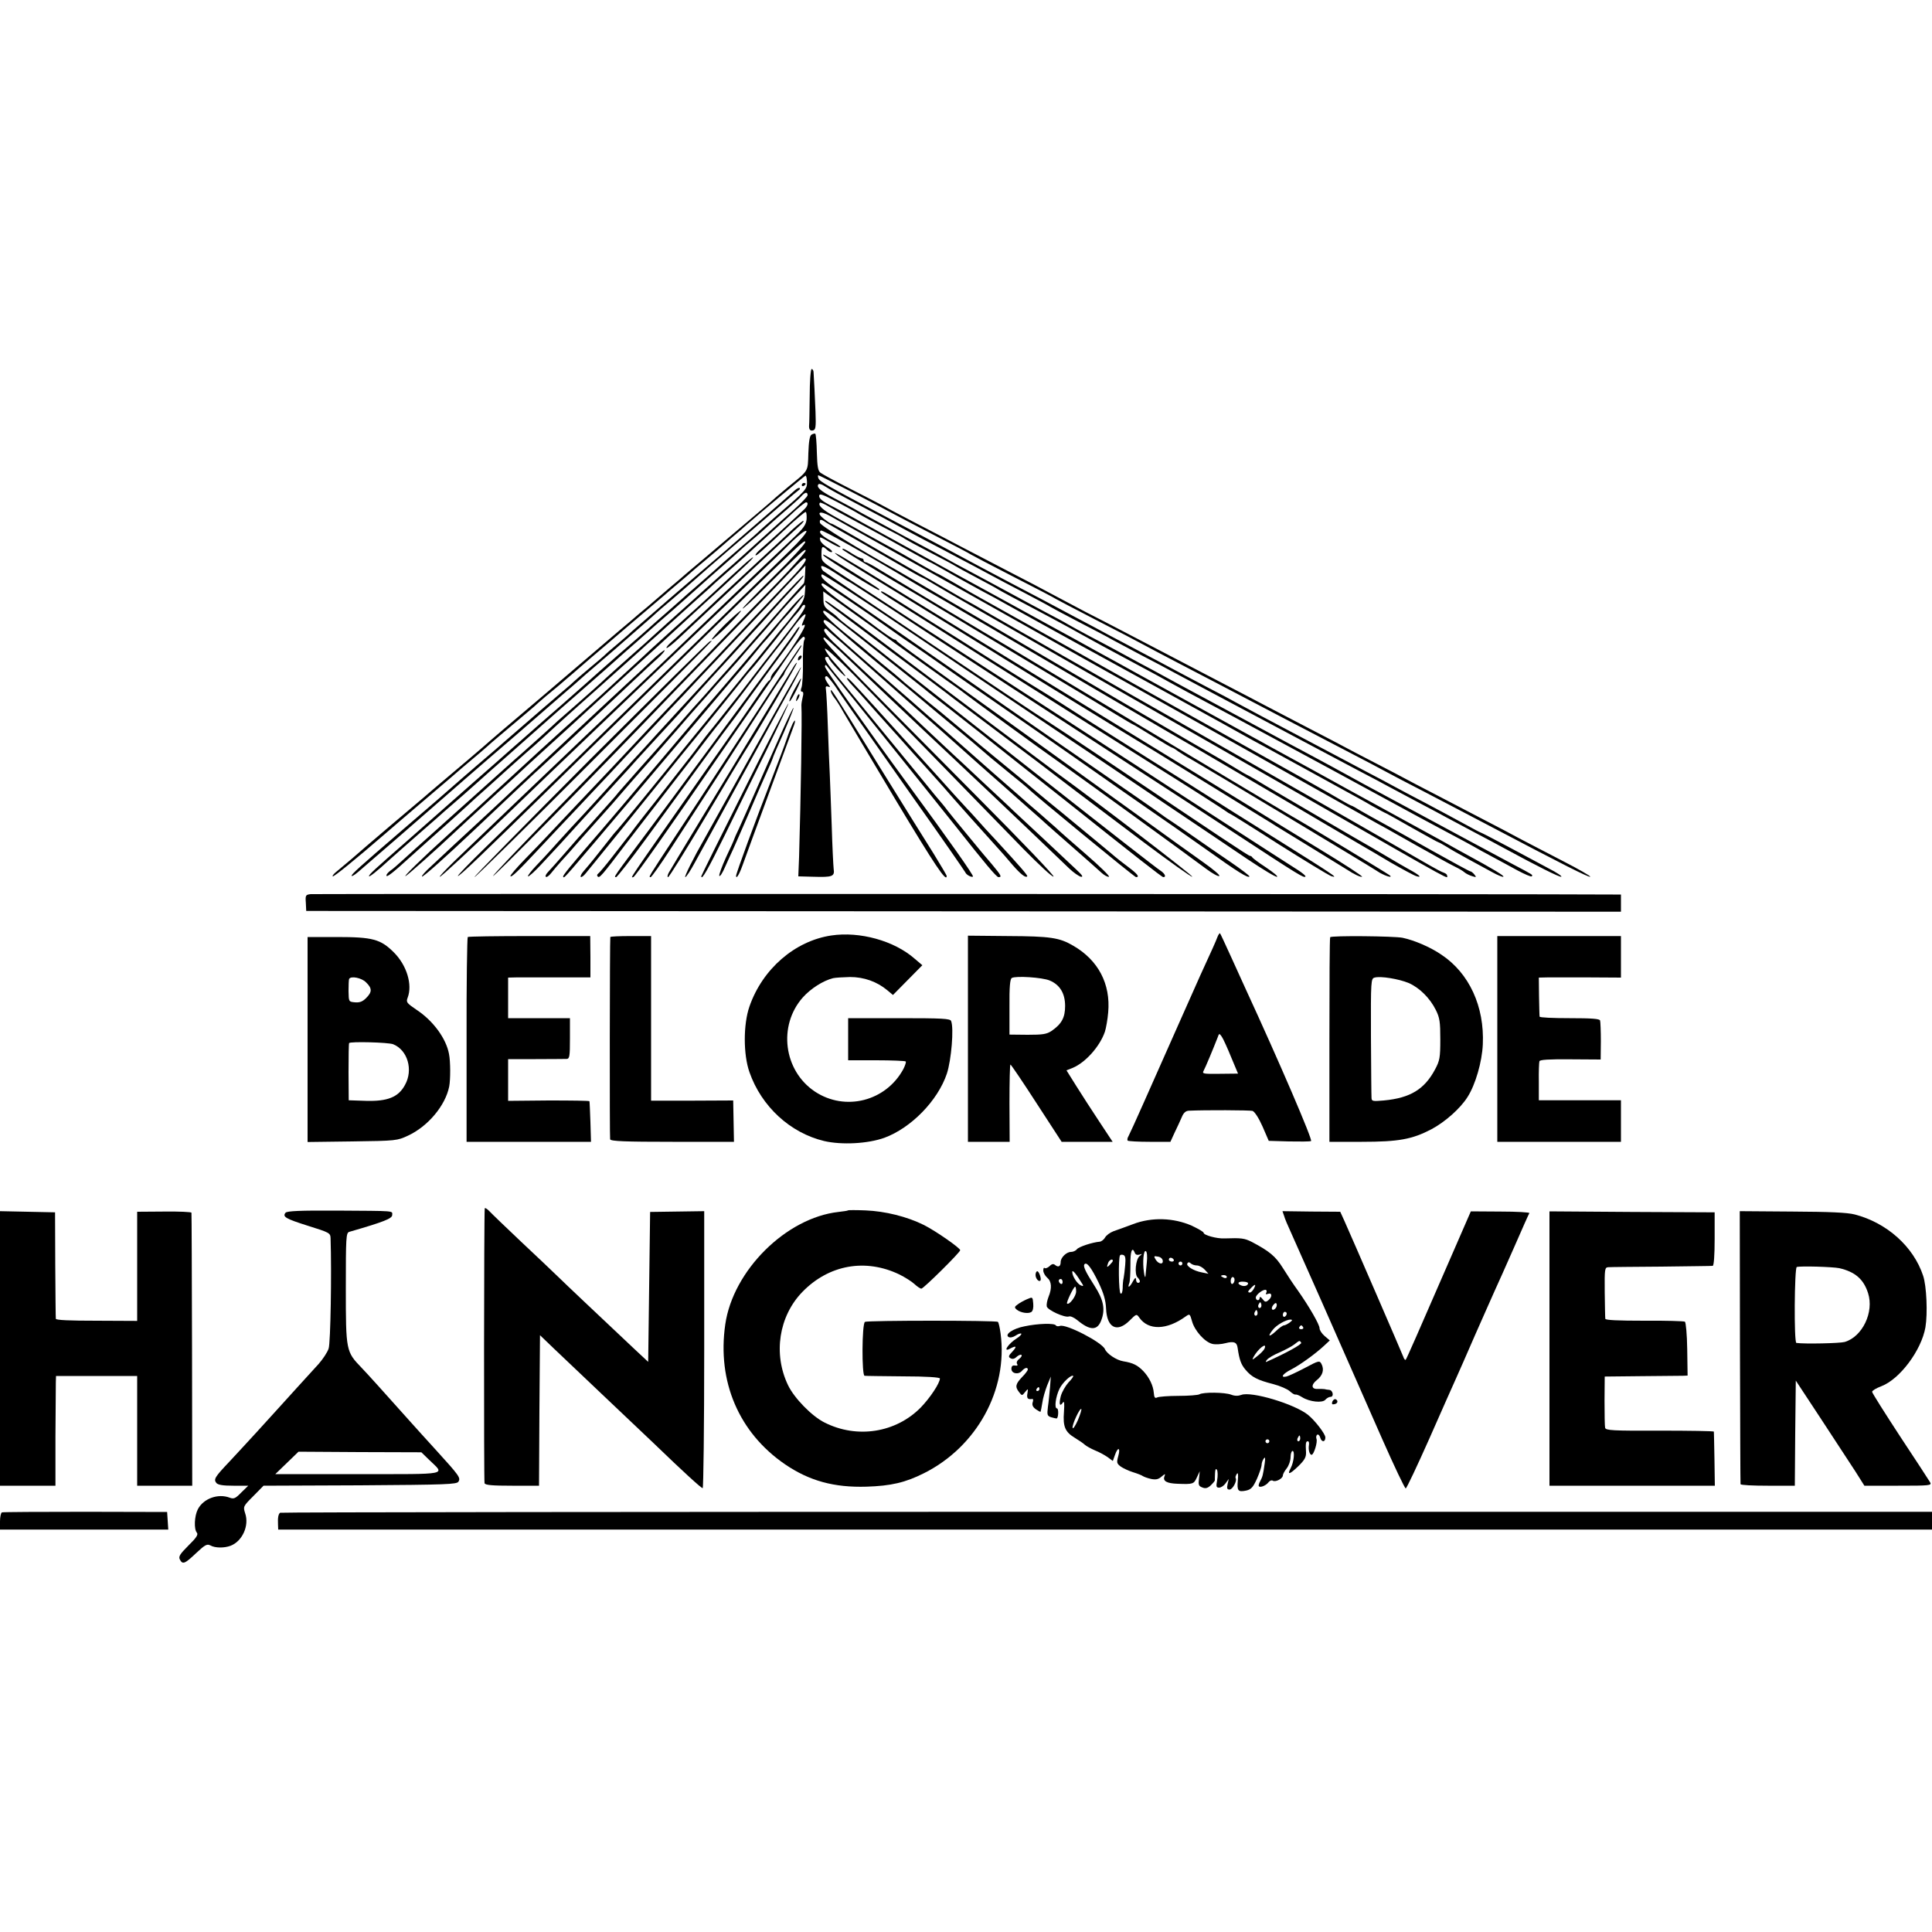 <?xml version="1.0" standalone="no"?>
<!DOCTYPE svg PUBLIC "-//W3C//DTD SVG 20010904//EN"
 "http://www.w3.org/TR/2001/REC-SVG-20010904/DTD/svg10.dtd">
<svg version="1.0" xmlns="http://www.w3.org/2000/svg"
 width="1000pt" height="1000pt" viewBox="0 0 1000 1000"
 preserveAspectRatio="xMidYMid meet">
<g transform="translate(0,1000) scale(0.1,-0.1)"
fill="#000000" stroke="none">
<path d="M4191 7949 c-1 -78 -2 -144 -3 -148 -2 -22 4 -32 19 -29 15 3 17 15
14 98 -4 89 -7 161 -10 203 0 9 -5 17 -10 17 -5 0 -10 -64 -10 -141z"/>
<path d="M4200 7750 c-9 -6 -14 -35 -16 -96 -3 -97 3 -87 -102 -172 -23 -19
-52 -44 -65 -55 -13 -12 -47 -42 -77 -67 -30 -25 -104 -88 -165 -140 -61 -52
-133 -113 -159 -135 -27 -22 -58 -49 -71 -60 -12 -11 -46 -40 -75 -64 -29 -25
-67 -57 -84 -72 -17 -15 -51 -44 -77 -65 -25 -22 -70 -60 -100 -85 -247 -212
-565 -482 -609 -519 -29 -25 -58 -50 -64 -55 -11 -11 -185 -159 -272 -232 -27
-23 -59 -50 -70 -60 -12 -10 -90 -76 -175 -148 -84 -71 -173 -148 -198 -170
-26 -22 -59 -50 -75 -63 -16 -12 -27 -25 -24 -28 5 -4 109 80 278 226 30 26
109 94 175 150 174 148 177 151 215 184 20 17 60 51 90 76 29 25 58 50 64 56
6 5 56 48 111 94 55 46 105 89 111 94 6 6 32 29 58 51 27 22 58 48 70 58 11
10 43 37 70 60 27 23 54 47 60 52 6 6 56 48 111 95 55 47 102 87 105 90 3 3
48 41 100 85 52 44 97 82 100 85 3 3 34 30 70 60 36 30 67 57 70 60 3 3 32 28
65 55 33 28 62 52 65 55 3 3 37 32 75 65 39 33 75 64 81 70 52 46 297 251 303
253 4 1 7 -13 8 -32 1 -38 -5 -44 -157 -175 -41 -36 -79 -69 -85 -75 -5 -6
-55 -50 -110 -97 -55 -47 -114 -99 -131 -115 -18 -16 -58 -51 -90 -79 -32 -27
-65 -57 -74 -65 -9 -8 -47 -42 -85 -75 -38 -33 -77 -67 -85 -75 -14 -13 -51
-45 -164 -143 -48 -42 -151 -133 -166 -147 -9 -8 -62 -55 -119 -105 -57 -49
-113 -99 -126 -110 -12 -11 -51 -45 -85 -75 -35 -30 -68 -60 -74 -65 -6 -6
-85 -75 -176 -155 -91 -80 -167 -147 -170 -150 -3 -3 -79 -70 -170 -150 -176
-154 -200 -176 -200 -185 0 -7 42 26 105 84 22 20 94 83 160 141 66 57 122
107 125 110 3 3 23 20 45 39 22 19 74 64 115 101 41 37 120 107 176 156 55 49
133 118 174 154 80 71 87 77 174 153 33 29 103 90 156 137 52 47 126 112 164
145 37 33 78 69 90 80 13 11 54 47 92 80 37 33 93 83 124 110 31 28 86 77 124
110 38 33 78 69 90 80 11 11 37 33 56 49 19 16 58 49 86 75 28 25 77 69 109
96 32 28 66 58 74 68 18 20 31 22 31 4 0 -7 -33 -41 -72 -76 -40 -35 -100 -89
-134 -120 -56 -51 -176 -160 -228 -204 -12 -10 -54 -49 -95 -85 -41 -37 -82
-74 -91 -82 -42 -37 -175 -157 -189 -170 -9 -9 -54 -49 -101 -90 -47 -41 -107
-96 -135 -121 -27 -26 -93 -84 -145 -130 -52 -46 -100 -88 -106 -93 -14 -14
-155 -141 -185 -167 -13 -11 -58 -51 -99 -88 -99 -89 -276 -248 -380 -341 -46
-41 -106 -95 -132 -119 -27 -25 -57 -51 -68 -58 -11 -8 -20 -19 -20 -24 0 -13
30 10 132 103 45 40 89 80 98 88 44 39 158 141 185 166 17 16 68 63 115 104
46 41 88 80 94 85 6 6 52 46 101 90 50 43 117 104 150 135 33 30 96 87 139
125 44 39 84 75 90 80 6 6 54 48 106 95 52 47 100 90 106 95 6 6 46 42 89 80
43 39 90 81 105 95 15 14 60 54 100 90 41 36 83 74 94 85 12 11 39 35 61 54
22 19 65 57 96 85 30 28 93 85 138 126 46 41 101 92 124 113 23 20 45 37 49
37 14 0 9 -19 -10 -37 -29 -28 -194 -179 -227 -207 -16 -14 -27 -27 -24 -30 4
-4 24 13 182 161 38 34 72 63 77 63 4 0 6 -16 5 -37 -3 -30 -16 -48 -77 -105
-145 -137 -394 -375 -507 -483 -63 -60 -126 -121 -141 -135 -14 -14 -98 -93
-186 -177 -87 -83 -184 -175 -214 -203 -134 -127 -553 -528 -700 -669 -47 -46
-80 -81 -73 -79 10 3 148 131 344 319 67 65 416 399 480 460 60 57 375 358
449 429 48 46 170 162 451 430 20 19 66 64 101 99 39 37 68 59 72 52 4 -6 -35
-52 -88 -103 -90 -88 -562 -548 -745 -727 -47 -46 -220 -214 -384 -375 -165
-160 -365 -355 -445 -433 -80 -78 -144 -144 -142 -147 5 -5 123 108 506 483
1286 1260 1288 1262 1292 1246 2 -8 -72 -89 -165 -180 -92 -91 -164 -165 -159
-165 5 0 55 46 112 103 184 184 214 212 214 197 0 -8 -66 -82 -146 -165 -80
-82 -280 -287 -443 -455 -164 -168 -324 -333 -357 -367 -32 -33 -196 -202
-364 -373 -168 -172 -306 -317 -308 -324 -5 -15 506 503 937 953 30 31 174
180 321 331 147 151 285 294 307 318 22 23 43 42 47 42 20 0 -4 -35 -72 -106
-42 -44 -142 -149 -222 -234 -80 -84 -165 -175 -190 -201 -124 -130 -335 -352
-396 -418 -38 -41 -87 -93 -109 -116 -61 -64 -327 -345 -350 -370 -11 -12 -58
-61 -104 -108 -47 -48 -82 -89 -79 -92 6 -7 38 24 152 146 38 41 129 137 202
214 73 77 144 154 160 170 29 32 265 284 324 346 19 20 85 89 145 154 61 64
135 143 165 175 67 70 267 284 332 353 l47 50 -2 -44 c-1 -24 -4 -46 -7 -49
-16 -16 -113 -125 -160 -179 -30 -35 -64 -73 -75 -85 -11 -13 -45 -51 -76 -87
-31 -35 -67 -75 -80 -90 -13 -14 -46 -51 -73 -82 -27 -31 -63 -71 -80 -90 -17
-18 -46 -51 -65 -73 -38 -43 -113 -129 -242 -273 -47 -53 -94 -106 -105 -119
-10 -13 -28 -34 -39 -46 -11 -12 -51 -57 -90 -101 -38 -43 -74 -83 -80 -89 -5
-6 -39 -45 -75 -86 -36 -41 -73 -83 -83 -93 -10 -10 -16 -22 -12 -25 4 -4 16
4 27 18 11 14 34 41 51 60 18 19 64 71 102 115 39 44 87 98 107 120 20 22 46
51 58 65 78 91 131 151 170 195 25 28 75 84 110 125 36 41 79 90 95 109 17 19
48 56 71 81 22 25 54 60 70 79 16 18 40 46 54 61 14 15 48 54 77 86 55 64 62
72 138 158 28 32 68 79 90 104 22 25 59 66 82 90 l42 45 -3 -41 c-2 -34 -13
-55 -57 -109 -29 -38 -56 -70 -59 -73 -3 -3 -23 -27 -45 -55 -61 -76 -69 -86
-80 -99 -6 -6 -80 -96 -165 -201 -85 -104 -163 -199 -172 -210 -9 -11 -41 -50
-70 -86 -97 -120 -321 -394 -327 -399 -4 -3 -31 -36 -61 -75 -54 -68 -67 -85
-109 -134 -12 -13 -18 -27 -15 -30 3 -3 15 5 26 19 11 14 35 43 53 65 32 39
268 330 429 530 45 55 89 109 98 120 24 29 215 265 241 298 12 15 29 36 38 45
9 9 62 75 119 146 56 72 108 136 116 143 7 8 18 22 23 31 5 9 13 14 17 10 9
-10 -25 -60 -132 -195 -49 -61 -111 -141 -139 -178 -27 -36 -55 -71 -60 -78
-6 -7 -44 -55 -85 -107 -41 -52 -77 -97 -80 -100 -3 -3 -25 -32 -50 -65 -24
-33 -72 -94 -105 -136 -33 -42 -73 -93 -90 -115 -16 -21 -48 -61 -70 -89 -22
-27 -53 -68 -70 -90 -16 -22 -35 -47 -42 -55 -6 -8 -40 -51 -74 -95 -34 -44
-67 -83 -73 -87 -6 -4 -7 -11 -2 -15 9 -9 20 3 148 172 51 66 153 199 228 295
75 96 158 204 185 240 28 36 57 74 67 85 21 26 137 175 163 211 22 30 134 175
166 214 11 14 39 51 62 82 40 54 66 75 53 43 -3 -8 -9 -22 -13 -32 -4 -11 -3
-14 5 -9 22 13 -4 -36 -64 -124 -32 -47 -69 -96 -81 -110 -13 -14 -23 -30 -23
-37 0 -6 -4 -13 -8 -15 -5 -1 -28 -32 -52 -68 -24 -36 -149 -216 -279 -400
-422 -602 -386 -550 -373 -550 8 0 171 232 476 675 38 55 87 127 110 159 102
147 172 248 227 329 33 48 64 85 70 81 6 -3 6 -11 2 -17 -5 -7 -8 -59 -7 -117
1 -58 -3 -115 -7 -127 -6 -15 -5 -23 2 -23 7 0 9 -10 4 -27 -4 -16 -7 -35 -7
-43 4 -58 -3 -474 -12 -786 l-4 -100 76 -2 c101 -3 113 1 107 41 -2 18 -7 118
-10 222 -4 105 -8 224 -10 265 -2 41 -7 152 -10 247 -3 95 -8 182 -10 194 -3
15 0 19 11 15 13 -5 13 -3 -1 16 -17 25 -19 38 -6 38 4 0 24 -24 44 -52 41
-62 53 -79 401 -573 148 -208 270 -385 273 -391 4 -12 33 -27 39 -21 5 5 -116
177 -340 482 -209 285 -426 593 -426 604 0 9 3 11 8 6 10 -12 92 -114 109
-135 6 -8 72 -89 145 -180 137 -170 374 -466 409 -510 162 -205 216 -269 227
-270 19 0 15 8 -35 68 -27 31 -55 65 -65 77 -9 11 -43 52 -75 91 -32 38 -71
87 -88 108 -16 22 -35 44 -40 50 -6 6 -42 50 -80 97 -64 78 -309 377 -348 424
-9 11 -50 61 -91 110 -72 86 -88 115 -66 115 6 0 10 -3 10 -7 0 -10 77 -93 85
-93 4 0 -18 28 -49 63 -31 34 -56 70 -56 79 0 9 63 -48 148 -134 81 -83 237
-244 348 -357 221 -227 318 -326 532 -546 79 -80 148 -145 155 -142 7 2 -166
183 -385 403 -771 776 -827 834 -801 834 4 0 42 -33 84 -73 136 -129 383 -364
420 -398 37 -35 283 -266 349 -329 68 -64 372 -354 414 -395 23 -22 51 -41 61
-43 14 -2 6 9 -25 38 -25 23 -98 92 -164 154 -65 61 -137 128 -160 149 -22 22
-95 89 -161 151 -66 62 -133 125 -150 140 -16 15 -88 83 -160 150 -71 68 -142
134 -156 147 -51 47 -252 235 -306 286 -31 30 -51 57 -47 64 3 6 9 7 13 2 3
-4 37 -35 76 -68 38 -33 76 -67 85 -75 9 -8 49 -44 90 -80 40 -36 99 -87 130
-115 31 -27 89 -79 130 -115 41 -36 99 -87 130 -115 87 -78 211 -188 234 -208
12 -10 35 -31 51 -45 17 -15 68 -61 115 -102 47 -41 87 -77 90 -80 3 -3 64
-57 135 -119 72 -63 142 -125 157 -139 14 -13 32 -22 38 -20 6 2 -48 55 -121
118 -73 63 -142 124 -153 135 -12 11 -53 47 -91 80 -39 33 -72 62 -75 65 -3 3
-39 34 -80 70 -41 36 -116 101 -165 145 -102 90 -204 180 -285 250 -30 27 -84
74 -120 105 -36 32 -108 95 -160 140 -189 165 -227 200 -227 214 0 18 28 0
103 -67 27 -24 103 -88 169 -143 66 -54 131 -108 145 -120 14 -12 86 -72 160
-134 74 -61 157 -131 184 -153 108 -93 102 -88 211 -177 44 -35 82 -67 85 -70
20 -23 552 -460 560 -460 20 0 8 16 -37 50 -26 19 -68 52 -93 74 -53 44 -38
32 -255 211 -94 76 -172 142 -175 145 -3 3 -68 57 -145 120 -77 63 -142 117
-145 120 -3 3 -30 25 -60 50 -30 25 -57 47 -60 50 -3 3 -52 44 -110 90 -58 47
-110 90 -116 95 -31 28 -74 64 -119 100 -27 22 -57 47 -66 55 -8 8 -66 56
-127 105 -63 51 -111 98 -111 108 -1 17 18 3 189 -133 19 -15 98 -78 175 -139
77 -61 149 -119 161 -128 11 -10 67 -54 124 -98 56 -44 126 -99 154 -121 28
-23 132 -105 231 -184 99 -78 196 -155 215 -170 359 -286 504 -400 511 -400
17 0 9 18 -15 34 -22 14 -264 203 -641 500 -71 56 -258 203 -415 326 -157 123
-337 265 -400 315 -63 50 -135 106 -160 124 -25 19 -49 39 -55 46 -5 6 -24 21
-41 33 -26 18 -32 29 -32 61 l-1 40 122 -88 c67 -48 190 -137 272 -197 83 -60
188 -136 235 -169 47 -33 92 -65 100 -72 20 -16 396 -291 485 -353 160 -114
653 -471 768 -557 32 -24 63 -41 68 -37 6 3 -32 35 -83 71 -51 36 -203 145
-338 243 -464 335 -995 717 -1120 806 -69 49 -126 92 -128 96 -2 5 -8 8 -12 8
-5 0 -44 26 -87 58 -43 33 -124 91 -180 131 -90 64 -128 101 -104 101 7 0 215
-141 356 -242 22 -16 69 -49 105 -73 36 -24 103 -71 150 -104 47 -33 173 -121
280 -195 227 -157 617 -430 642 -448 10 -7 76 -53 148 -103 72 -49 206 -143
298 -208 171 -122 220 -152 229 -144 3 3 -42 37 -99 76 -56 38 -139 95 -183
126 -44 31 -98 68 -119 82 -22 14 -44 29 -50 34 -6 5 -68 49 -138 97 -70 48
-252 174 -405 280 -759 528 -1036 719 -1120 776 -84 55 -111 81 -99 93 4 4
176 -108 501 -328 94 -64 350 -236 570 -384 220 -148 533 -358 695 -468 162
-109 359 -241 437 -294 78 -52 146 -94 153 -91 6 2 -20 23 -57 48 -37 24 -69
48 -71 52 -2 4 -7 8 -12 8 -8 0 -137 86 -754 501 -143 96 -274 183 -292 194
-67 41 -1150 768 -1163 780 -7 7 -12 18 -10 24 2 6 33 -9 71 -34 37 -25 69
-45 71 -45 2 0 94 -60 205 -132 110 -73 286 -188 389 -255 347 -226 477 -311
623 -406 188 -123 419 -273 545 -355 55 -36 156 -102 225 -147 351 -230 368
-240 377 -232 3 3 -15 18 -38 33 -53 33 -717 462 -850 550 -85 55 -758 492
-944 612 -38 25 -115 75 -170 110 -187 122 -350 228 -427 277 -74 48 -77 51
-76 87 0 43 4 45 30 21 10 -9 21 -13 24 -10 4 4 -7 14 -24 24 -17 10 -33 26
-36 35 -5 23 -6 23 54 -12 27 -16 50 -26 50 -22 0 5 -20 18 -44 30 -49 25 -72
47 -57 56 8 5 227 -118 486 -274 44 -26 98 -58 120 -70 22 -13 52 -30 67 -39
14 -9 73 -43 129 -76 56 -33 119 -69 138 -81 217 -128 966 -567 1006 -589 22
-13 126 -74 230 -135 105 -62 206 -121 225 -132 30 -18 139 -81 192 -113 16
-9 141 -83 213 -125 17 -9 80 -47 141 -83 61 -35 122 -68 135 -72 33 -10 15 7
-41 37 -25 14 -70 40 -100 58 -30 18 -71 42 -90 53 -56 31 -436 254 -540 315
-52 32 -99 59 -105 61 -5 2 -27 15 -48 28 -21 13 -55 33 -75 45 -46 25 -876
510 -1307 763 -176 103 -342 200 -370 216 -225 126 -409 239 -411 253 -3 20 5
20 31 2 11 -7 40 -24 65 -38 80 -45 119 -67 275 -158 85 -50 156 -90 159 -90
2 0 33 -17 67 -38 35 -22 393 -227 794 -457 402 -230 930 -533 1175 -673 743
-426 680 -391 680 -373 0 5 -8 11 -17 14 -10 3 -40 19 -68 35 -57 33 -36 21
-390 224 -148 85 -290 166 -315 180 -25 14 -88 50 -140 80 -52 30 -115 66
-140 80 -25 14 -88 50 -140 80 -52 30 -115 66 -140 80 -25 14 -157 90 -295
168 -137 79 -266 152 -285 163 -19 11 -80 45 -135 77 -55 32 -116 66 -135 77
-19 11 -91 52 -159 91 -68 40 -125 72 -126 72 -2 0 -48 27 -103 59 -55 32
-124 72 -154 88 -29 17 -114 65 -188 108 -214 124 -252 145 -258 145 -4 0 -20
11 -37 24 -43 34 -23 45 30 16 52 -29 275 -155 655 -368 151 -85 295 -166 320
-180 25 -14 146 -82 270 -152 124 -70 248 -139 275 -154 121 -68 722 -405
1105 -621 85 -48 180 -101 210 -118 30 -16 71 -39 90 -50 19 -11 71 -40 115
-65 44 -24 100 -56 125 -70 25 -14 59 -32 75 -40 17 -8 37 -20 45 -27 8 -7 26
-16 40 -20 22 -7 23 -6 11 9 -7 9 -17 16 -21 16 -4 0 -92 48 -196 106 -104 59
-218 122 -254 142 -36 19 -86 48 -113 63 -26 16 -49 29 -52 29 -2 0 -27 13
-54 29 -48 29 -235 134 -731 411 -135 75 -436 244 -670 375 -234 131 -443 248
-465 260 -22 12 -80 45 -129 74 -49 28 -90 51 -92 51 -2 0 -45 24 -96 53 -51
30 -124 71 -163 92 -38 21 -99 54 -135 74 -36 20 -98 54 -137 76 -66 36 -91
60 -79 73 3 2 25 -7 48 -21 24 -14 70 -40 103 -57 138 -75 186 -101 298 -164
65 -36 119 -66 121 -66 2 0 41 -22 87 -48 46 -27 125 -70 174 -97 50 -26 106
-57 125 -68 59 -33 411 -228 480 -265 119 -65 735 -404 765 -422 17 -9 66 -37
110 -60 44 -24 139 -76 210 -115 72 -40 162 -89 200 -110 39 -21 101 -55 138
-77 38 -21 70 -38 72 -38 1 0 62 -34 134 -75 73 -41 134 -75 137 -75 2 0 21
-10 42 -23 20 -13 71 -42 112 -64 41 -22 97 -53 123 -67 27 -15 53 -26 58 -24
9 3 -52 40 -196 118 -33 18 -73 40 -90 50 -16 9 -55 31 -85 47 -30 16 -125 68
-210 115 -85 47 -180 99 -210 115 -30 17 -122 67 -205 113 -82 45 -175 96
-205 112 -30 17 -77 43 -105 58 -47 26 -494 272 -600 330 -27 15 -117 65 -200
110 -82 46 -172 95 -200 110 -27 15 -142 78 -255 140 -113 62 -230 126 -260
142 -55 30 -397 218 -540 297 -41 23 -99 54 -127 68 -35 18 -53 33 -53 45 0
16 15 11 98 -33 53 -28 102 -55 107 -59 6 -4 60 -33 120 -65 61 -31 115 -60
120 -65 6 -4 64 -36 130 -70 66 -34 125 -66 130 -70 6 -4 55 -31 110 -60 55
-29 105 -56 110 -60 9 -6 85 -47 270 -145 33 -18 101 -54 150 -82 85 -47 132
-73 323 -175 42 -22 111 -60 152 -83 41 -23 125 -68 185 -100 61 -32 211 -113
335 -180 124 -67 259 -140 300 -162 89 -48 381 -207 460 -250 30 -16 100 -54
155 -83 55 -29 114 -61 130 -70 17 -10 60 -34 98 -54 37 -20 97 -52 133 -72
36 -19 68 -33 72 -30 7 8 10 6 -98 63 -52 28 -151 81 -220 118 -128 69 -354
191 -470 253 -36 19 -108 58 -160 87 -52 29 -131 71 -175 95 -90 48 -141 75
-335 180 -74 40 -163 88 -197 106 -156 84 -201 108 -248 134 -27 15 -86 47
-130 70 -44 24 -100 54 -125 68 -25 13 -83 45 -130 69 -47 25 -98 53 -115 63
-16 10 -65 36 -109 59 -43 23 -131 70 -195 105 -64 35 -156 84 -206 111 -49
26 -103 55 -120 65 -16 9 -75 41 -130 70 -55 29 -118 63 -140 75 -22 12 -69
38 -105 57 -36 19 -81 44 -100 55 -20 11 -68 37 -107 57 -67 35 -90 56 -76 70
4 3 18 -1 31 -10 25 -16 68 -40 237 -129 44 -23 100 -53 125 -67 25 -14 95
-51 155 -83 61 -32 142 -74 180 -95 39 -20 104 -55 145 -77 41 -22 129 -69
195 -103 66 -35 125 -66 130 -70 6 -4 73 -40 150 -80 77 -40 154 -80 170 -90
17 -9 84 -45 150 -80 66 -34 143 -75 170 -90 28 -15 129 -69 225 -120 96 -51
281 -149 410 -218 129 -68 278 -147 330 -175 52 -27 118 -62 145 -77 28 -15
95 -51 150 -80 55 -29 123 -65 150 -80 28 -15 95 -51 150 -80 55 -29 123 -65
150 -80 175 -95 287 -151 296 -148 6 2 -22 21 -63 42 -40 22 -135 72 -211 113
-75 40 -139 73 -141 73 -2 0 -39 19 -82 43 -44 24 -133 72 -199 107 -66 34
-142 75 -170 90 -27 15 -93 50 -145 77 -52 28 -174 92 -270 143 -265 140 -340
180 -395 210 -27 15 -99 54 -160 85 -60 32 -137 72 -170 90 -33 18 -105 56
-160 85 -55 29 -131 70 -170 90 -38 21 -119 64 -180 96 -60 32 -135 72 -167
89 -31 16 -103 54 -160 84 -56 30 -125 66 -153 81 -113 61 -233 125 -480 255
-332 175 -362 192 -369 210 -3 8 -3 15 0 15 6 0 301 -152 389 -200 28 -15 127
-67 220 -115 94 -48 175 -91 180 -95 6 -4 105 -56 220 -115 116 -59 215 -111
220 -115 6 -4 100 -53 210 -110 110 -56 218 -113 240 -125 22 -12 103 -55 180
-95 77 -40 181 -94 230 -120 118 -62 496 -260 660 -345 72 -37 157 -82 190
-100 33 -18 121 -64 195 -102 74 -39 221 -115 325 -170 408 -215 526 -274 536
-271 5 2 -59 39 -143 82 -84 43 -184 96 -223 116 -38 21 -124 66 -190 100 -66
34 -171 89 -232 121 -62 32 -164 85 -225 118 -62 32 -156 81 -208 108 -52 28
-153 81 -225 118 -71 37 -175 91 -230 120 -55 29 -154 81 -220 115 -66 34
-169 88 -230 120 -257 134 -357 187 -485 252 -74 39 -157 83 -185 98 -27 15
-122 65 -210 110 -88 46 -196 102 -240 125 -44 23 -152 80 -240 125 -88 46
-174 91 -191 101 -17 9 -90 47 -161 83 -71 36 -137 72 -146 79 -13 9 -17 32
-19 105 -1 51 -5 95 -8 97 -3 2 -12 0 -20 -5z"/>
<path d="M4150 7489 c0 -5 5 -7 10 -4 6 3 10 8 10 11 0 2 -4 4 -10 4 -5 0 -10
-5 -10 -11z"/>
<path d="M4114 7462 c-18 -16 -110 -97 -248 -216 -33 -28 -69 -60 -82 -71 -12
-11 -33 -29 -46 -40 -131 -111 -455 -391 -463 -399 -6 -6 -39 -36 -75 -66 -36
-30 -67 -57 -70 -61 -3 -3 -36 -32 -75 -64 -38 -32 -77 -65 -86 -74 -9 -9 -25
-23 -35 -31 -11 -9 -71 -61 -134 -115 -63 -55 -128 -111 -144 -125 -16 -14
-39 -34 -52 -45 -12 -11 -46 -40 -75 -65 -29 -25 -94 -80 -144 -124 -49 -43
-103 -90 -120 -105 -16 -14 -97 -84 -180 -155 -230 -198 -265 -230 -265 -239
0 -5 15 4 34 20 32 27 371 321 431 374 40 35 213 186 245 213 54 46 245 211
250 216 3 3 55 48 115 100 61 52 112 97 115 100 3 3 36 32 75 65 82 70 100 86
220 191 50 43 92 81 95 84 3 3 34 30 70 60 58 50 114 98 144 125 19 18 286
248 340 294 28 24 77 66 110 95 32 28 63 54 69 58 7 4 9 9 6 12 -3 3 -14 -2
-25 -12z"/>
<path d="M4099 7257 c-62 -59 -266 -247 -313 -291 -17 -15 -87 -81 -156 -146
-69 -64 -138 -129 -155 -143 -16 -14 -28 -28 -25 -31 3 -3 33 21 66 52 101 94
307 288 345 323 157 147 260 242 279 259 13 11 21 22 19 24 -2 3 -29 -19 -60
-47z"/>
<path d="M4360 7156 c0 -3 233 -145 399 -242 20 -12 155 -93 301 -181 146 -88
348 -209 450 -270 102 -61 222 -134 268 -162 46 -28 85 -51 87 -51 2 0 47 -27
100 -60 53 -33 99 -60 102 -60 3 0 17 -8 31 -19 15 -10 43 -28 62 -38 67 -38
945 -565 970 -583 29 -20 81 -38 65 -22 -8 8 -449 274 -510 308 -17 9 -850
507 -1313 785 -68 41 -137 82 -155 93 -73 42 -607 362 -664 397 -34 22 -67 39
-73 39 -5 0 -10 5 -10 10 0 6 -5 10 -10 10 -6 0 -28 11 -50 25 -38 24 -50 29
-50 21z"/>
<path d="M4335 7125 c11 -9 76 -50 145 -92 69 -42 208 -128 310 -191 102 -63
226 -139 275 -170 50 -30 106 -65 125 -77 36 -23 701 -432 732 -450 9 -5 82
-50 163 -100 200 -123 276 -170 386 -238 52 -32 101 -62 109 -67 8 -6 96 -59
195 -120 99 -61 187 -115 195 -120 38 -25 72 -41 80 -38 5 2 -90 64 -212 138
-121 74 -280 171 -352 216 -125 77 -654 401 -1271 779 -159 98 -423 259 -585
359 -282 174 -339 206 -295 171z"/>
<path d="M4265 7122 c18 -18 279 -181 284 -176 6 5 17 -3 -138 95 -135 84
-165 101 -146 81z"/>
<path d="M3845 7073 c-28 -25 -95 -86 -149 -137 -54 -50 -107 -98 -116 -106
-31 -27 -183 -165 -205 -185 -11 -11 -70 -65 -130 -120 -60 -55 -116 -107
-125 -115 -26 -24 -191 -173 -213 -192 -27 -24 -198 -180 -272 -249 -33 -30
-82 -75 -109 -100 -26 -24 -60 -55 -75 -69 -15 -14 -74 -68 -131 -120 -133
-120 -239 -224 -220 -214 12 6 159 137 246 219 18 17 140 130 232 214 15 13
54 49 88 80 33 31 105 97 159 146 98 89 139 126 325 297 52 48 111 102 131
120 37 33 172 157 233 213 18 17 74 68 125 115 92 84 110 100 210 194 29 26
51 50 49 51 -2 2 -26 -17 -53 -42z"/>
<path d="M4039 6898 c-112 -122 -276 -301 -314 -344 -11 -12 -63 -68 -115
-125 -52 -56 -104 -113 -115 -125 -11 -12 -56 -61 -100 -109 -44 -49 -91 -100
-105 -115 -23 -25 -179 -195 -225 -246 -11 -12 -60 -66 -110 -119 -49 -54 -98
-107 -108 -119 -10 -11 -41 -45 -69 -74 -28 -29 -48 -55 -45 -58 3 -3 32 23
64 57 104 111 114 123 183 199 80 88 87 96 205 225 50 54 98 107 108 119 16
18 132 144 216 235 13 14 51 57 85 95 33 37 72 80 86 95 14 15 63 69 110 120
47 52 96 106 110 121 14 14 57 62 95 105 39 43 86 95 106 116 47 50 63 69 56
69 -3 0 -56 -55 -118 -122z"/>
<path d="M4560 6936 c0 -2 21 -17 48 -34 26 -16 146 -93 267 -169 121 -77 344
-218 495 -313 151 -96 430 -272 620 -392 190 -119 350 -222 357 -228 7 -5 14
-10 16 -10 3 0 117 -71 254 -159 138 -87 261 -162 274 -166 40 -12 17 3 -281
190 -157 98 -314 197 -350 220 -36 23 -173 110 -305 192 -132 83 -289 183
-350 221 -60 39 -141 90 -179 114 -39 24 -84 52 -102 63 -89 55 -225 141 -276
173 -32 20 -101 65 -155 98 -54 34 -149 93 -211 133 -108 68 -122 76 -122 67z"/>
<path d="M4097 6858 c-30 -35 -87 -101 -127 -148 -40 -47 -82 -96 -94 -110
-11 -14 -62 -72 -111 -130 -50 -58 -94 -110 -100 -116 -5 -6 -19 -22 -30 -35
-11 -13 -83 -98 -160 -189 -77 -91 -147 -174 -157 -185 -26 -32 -157 -185
-208 -245 -160 -185 -200 -234 -195 -238 7 -8 -17 -35 422 484 218 258 465
550 507 598 28 33 60 71 71 85 11 14 34 42 52 61 17 19 42 49 55 65 12 17 32
39 43 51 11 12 31 34 44 50 13 16 31 37 39 47 8 9 13 17 10 17 -3 0 -31 -28
-61 -62z"/>
<path d="M4276 6882 c5 -5 144 -110 309 -234 165 -123 325 -243 355 -267 30
-23 151 -114 269 -203 118 -88 221 -167 230 -174 9 -7 68 -52 131 -100 63 -47
222 -167 353 -266 131 -98 243 -178 248 -176 8 3 -503 394 -702 538 -36 26
-582 436 -959 720 -137 103 -230 170 -236 170 -4 0 -4 -4 2 -8z"/>
<path d="M3750 6765 c-41 -41 -70 -75 -65 -75 6 0 44 34 85 75 41 41 70 75 65
74 -6 0 -44 -34 -85 -74z"/>
<path d="M4121 6737 c-14 -22 -100 -139 -316 -429 -60 -81 -148 -200 -195
-264 -47 -64 -159 -216 -250 -338 -187 -250 -185 -246 -171 -246 5 0 74 88
153 196 222 304 237 324 333 456 49 67 94 128 100 135 5 6 42 55 80 109 39 53
104 142 145 198 97 129 143 196 138 201 -2 2 -10 -6 -17 -18z"/>
<path d="M3055 6070 c-335 -336 -605 -610 -599 -610 5 0 282 272 615 606 705
706 614 614 603 614 -5 0 -283 -275 -619 -610z"/>
<path d="M3979 6410 c-90 -138 -206 -314 -257 -393 -51 -78 -150 -230 -221
-337 -150 -228 -145 -220 -133 -220 4 0 50 64 101 143 159 244 382 590 476
737 50 78 96 148 103 155 6 7 12 16 12 20 0 3 17 32 38 63 47 70 54 82 49 82
-3 0 -78 -113 -168 -250z"/>
<path d="M3369 6577 c-36 -34 -95 -89 -130 -121 -35 -33 -120 -112 -189 -176
-69 -65 -139 -130 -156 -146 -17 -16 -78 -73 -135 -126 -57 -53 -127 -118
-155 -145 -28 -26 -80 -75 -115 -107 -35 -32 -96 -89 -135 -125 -38 -36 -94
-88 -123 -115 -29 -26 -50 -50 -47 -53 4 -5 115 94 272 242 158 150 299 282
313 295 10 8 80 74 157 145 76 72 170 159 208 195 38 36 106 99 150 141 45 42
99 93 121 112 22 20 37 38 35 41 -3 3 -35 -23 -71 -57z"/>
<path d="M4137 6603 c-4 -3 -7 -11 -7 -17 0 -6 5 -5 12 2 6 6 9 14 7 17 -3 3
-9 2 -12 -2z"/>
<path d="M4107 6548 c-8 -13 -52 -86 -99 -163 -286 -470 -537 -884 -547 -903
-6 -12 -8 -22 -3 -22 5 0 91 138 192 308 100 169 193 323 205 342 61 94 276
460 270 460 -3 0 -11 -10 -18 -22z"/>
<path d="M3905 6123 c-131 -235 -247 -444 -258 -463 -58 -101 -107 -200 -100
-200 5 0 28 35 51 78 23 42 58 106 78 142 20 36 92 169 161 295 184 336 191
350 255 464 32 58 56 106 54 108 -2 2 -110 -189 -241 -424z"/>
<path d="M4111 6430 c-18 -33 -29 -60 -24 -60 8 0 64 112 59 118 -2 1 -17 -25
-35 -58z"/>
<path d="M4411 6453 c18 -20 39 -42 44 -48 19 -22 150 -169 165 -185 8 -9 33
-36 54 -60 22 -25 73 -82 114 -127 41 -46 83 -93 94 -105 52 -61 223 -252 274
-308 23 -25 61 -68 85 -97 42 -48 67 -68 76 -59 4 4 -34 48 -161 186 -39 41
-81 88 -95 104 -15 16 -39 44 -56 61 -16 18 -46 50 -65 71 -19 22 -102 113
-184 204 -82 91 -186 205 -230 254 -125 137 -133 146 -142 146 -4 0 8 -17 27
-37z"/>
<path d="M4300 6424 c0 -6 8 -22 18 -35 11 -13 32 -47 48 -76 16 -28 137 -231
269 -452 204 -340 265 -431 265 -395 0 4 -30 54 -66 113 -37 58 -166 266 -287
461 -243 394 -247 399 -247 384z"/>
<path d="M4126 6395 c-9 -26 -7 -32 5 -12 6 10 9 21 6 23 -2 3 -7 -2 -11 -11z"/>
<path d="M3853 5915 c-123 -245 -223 -447 -223 -450 0 -26 35 36 120 209 54
111 152 311 218 444 65 133 116 242 113 242 -3 0 -106 -200 -228 -445z"/>
<path d="M4040 6197 c-35 -78 -92 -207 -127 -287 -35 -80 -75 -169 -88 -198
-14 -29 -25 -54 -25 -56 0 -2 -18 -43 -41 -91 -22 -48 -38 -92 -36 -98 3 -7
17 15 31 48 15 33 33 74 41 90 8 17 44 100 81 185 36 85 79 183 95 218 16 35
29 66 29 68 0 3 10 26 21 52 47 103 89 205 86 208 -2 2 -32 -60 -67 -139z"/>
<path d="M4102 6253 c-5 -10 -19 -45 -30 -78 -11 -33 -46 -125 -77 -205 -81
-207 -185 -490 -185 -503 0 -20 16 6 33 53 29 82 248 674 262 713 15 38 13 51
-3 20z"/>
<path d="M1608 5372 c-26 -3 -28 -6 -25 -45 l2 -42 3402 -2 3403 -2 0 45 0 44
-42 0 c-238 3 -6720 4 -6740 2z"/>
<path d="M4303 5158 c-189 -28 -357 -174 -424 -368 -32 -92 -32 -248 0 -339
62 -178 211 -315 387 -357 91 -21 226 -14 312 17 138 51 276 192 323 332 23
70 37 235 22 272 -4 13 -46 15 -269 15 l-264 0 0 -109 0 -109 146 0 c80 0 148
-3 152 -6 3 -3 -3 -21 -12 -39 -90 -167 -301 -221 -458 -117 -162 108 -192
341 -63 487 41 46 105 87 157 100 13 3 52 5 88 6 72 0 139 -24 192 -68 l30
-25 76 77 76 77 -40 34 c-106 93 -284 142 -431 120z"/>
<path d="M6301 5149 c-8 -22 -28 -66 -89 -199 -23 -52 -188 -422 -291 -655
-39 -88 -75 -167 -80 -176 -6 -9 -7 -20 -4 -23 4 -3 55 -6 114 -6 l107 0 22
48 c13 26 29 62 37 80 9 22 20 32 36 33 84 4 315 3 330 -1 11 -4 32 -36 52
-81 l32 -74 103 -3 c57 -1 109 -1 116 2 10 4 -165 411 -338 786 -11 25 -45 99
-75 165 -30 66 -56 122 -58 124 -3 2 -9 -7 -14 -20z m71 -620 l36 -86 -94 -1
c-86 -1 -93 0 -84 16 9 16 49 112 72 171 8 23 9 24 22 5 7 -10 29 -58 48 -105z"/>
<path d="M2421 5150 c-3 -3 -7 -242 -6 -532 l0 -528 322 0 322 0 -3 103 c-2
56 -4 104 -5 107 0 3 -95 4 -211 4 l-210 -2 0 108 0 108 143 0 c78 0 150 1
160 1 15 1 17 13 17 106 l0 105 -160 0 -160 0 0 105 0 105 43 1 c23 0 119 0
213 0 l170 0 0 107 -1 107 -313 0 c-172 0 -317 -2 -321 -5z"/>
<path d="M3159 5150 c-3 -17 -4 -1037 -1 -1047 3 -10 77 -13 323 -13 l318 0
-2 107 -2 107 -212 -1 -213 0 0 426 0 426 -105 0 c-58 0 -105 -2 -106 -5z"/>
<path d="M5010 4624 l0 -534 108 0 108 0 -1 200 c0 110 2 200 5 200 3 0 64
-90 135 -200 l130 -200 132 0 132 0 -68 103 c-37 56 -91 139 -119 184 l-52 83
33 13 c66 28 140 111 166 187 6 19 14 64 17 100 13 147 -51 270 -181 345 -71
42 -119 49 -337 50 l-208 2 0 -533z m423 301 c53 -22 80 -67 80 -132 0 -60
-18 -93 -70 -129 -26 -17 -45 -20 -124 -20 l-94 1 0 143 c-1 104 3 145 12 150
21 12 158 3 196 -13z"/>
<path d="M6885 5149 c-3 -3 -4 -243 -4 -533 l0 -526 167 0 c192 0 261 13 361
65 71 38 150 108 187 167 41 64 75 182 79 272 9 196 -70 369 -215 465 -57 39
-139 74 -200 87 -44 9 -370 12 -375 3z m406 -237 c56 -24 111 -79 141 -140 20
-40 23 -62 23 -152 0 -94 -3 -110 -27 -155 -55 -103 -128 -148 -265 -161 -57
-5 -63 -4 -64 12 -1 11 -2 154 -3 319 -1 292 0 300 19 305 30 9 126 -7 176
-28z"/>
<path d="M7750 4623 l0 -533 320 0 320 0 0 108 0 107 -212 0 -213 0 0 95 c-1
52 1 100 3 107 2 8 49 11 160 10 l157 -1 1 94 c0 52 -2 101 -4 108 -3 9 -44
12 -158 12 -85 0 -155 3 -155 8 -1 4 -2 51 -3 105 l-1 97 45 1 c25 0 120 0
213 0 l167 -1 0 108 0 107 -320 0 -320 0 0 -532z"/>
<path d="M1592 4619 l0 -530 232 3 c227 3 232 4 288 30 103 48 193 155 213
254 7 36 7 129 -1 169 -15 80 -82 172 -169 229 -50 34 -54 39 -45 62 26 68 -5
168 -71 234 -69 69 -110 80 -295 80 l-152 0 0 -531z m303 296 c32 -31 31 -50
0 -81 -19 -19 -34 -24 -58 -22 -32 3 -32 3 -33 58 0 30 1 58 3 63 9 17 65 6
88 -18z m140 -320 c75 -30 105 -133 61 -211 -34 -63 -90 -85 -201 -82 l-90 3
-1 145 c0 80 1 148 3 151 4 9 204 4 228 -6z"/>
<path d="M2509 3745 c-4 -28 -5 -1412 -1 -1422 3 -10 41 -13 143 -13 l139 0 2
389 3 390 75 -72 c42 -40 149 -142 239 -227 90 -85 212 -201 270 -256 166
-160 249 -235 258 -237 4 -1 8 321 8 716 l0 718 -140 -2 -140 -2 -5 -388 -5
-388 -75 70 c-192 181 -348 328 -395 374 -29 28 -114 109 -190 180 -76 72
-148 141 -161 155 -13 14 -25 20 -25 15z"/>
<path d="M1478 3723 c-17 -21 0 -31 117 -68 109 -34 115 -37 116 -63 6 -180 0
-543 -10 -572 -6 -19 -30 -55 -52 -80 -23 -25 -74 -81 -113 -124 -39 -43 -82
-91 -96 -106 -14 -15 -63 -69 -110 -121 -47 -51 -112 -122 -145 -157 -74 -78
-80 -89 -65 -108 9 -10 34 -14 89 -14 l76 0 -36 -35 c-30 -31 -39 -35 -60 -27
-60 23 -136 -4 -165 -60 -18 -35 -21 -103 -5 -121 8 -10 -2 -26 -44 -67 -44
-44 -52 -57 -44 -72 14 -27 25 -23 84 33 46 43 56 49 74 40 24 -14 72 -14 104
-2 61 23 98 104 76 168 -11 35 -11 36 42 89 l53 54 499 2 c449 3 501 5 510 19
12 20 5 30 -115 162 -46 50 -105 116 -133 147 -153 171 -214 239 -253 280 -81
84 -82 87 -82 412 0 265 1 287 18 292 180 52 222 69 222 87 0 23 23 21 -288
23 -189 1 -256 -2 -264 -11z m743 -1279 c83 -80 113 -74 -368 -74 l-428 0 60
58 60 58 318 -2 318 -1 40 -39z"/>
<path d="M4389 3735 c-2 -2 -24 -5 -49 -8 -271 -30 -546 -303 -586 -582 -43
-296 71 -561 309 -724 126 -86 254 -121 422 -116 126 4 201 21 298 70 273 137
435 432 396 723 -4 30 -10 57 -14 60 -8 8 -675 8 -688 0 -16 -9 -17 -278 -2
-279 5 -1 96 -2 200 -3 119 0 190 -5 190 -11 -1 -25 -50 -99 -99 -150 -129
-131 -330 -163 -498 -78 -65 32 -157 126 -189 193 -78 162 -48 357 74 483 137
141 327 175 503 90 28 -14 63 -36 77 -49 14 -13 30 -24 36 -24 11 0 201 188
201 199 -1 12 -126 99 -187 130 -88 44 -202 72 -303 76 -49 2 -90 2 -91 0z"/>
<path d="M0 3021 l0 -711 143 0 144 0 0 253 c1 138 2 266 2 283 l1 32 210 0
210 0 0 -284 0 -284 143 0 142 0 -1 703 c-1 386 -2 706 -3 710 0 4 -64 7 -141
6 l-140 -1 0 -282 0 -283 -210 1 c-140 0 -210 3 -211 10 -1 6 -2 133 -3 281
l-1 270 -142 3 -143 3 0 -710z"/>
<path d="M6646 3708 c3 -13 21 -55 39 -94 31 -68 233 -524 470 -1064 62 -140
116 -254 121 -254 5 1 59 116 121 255 62 140 123 279 137 309 14 30 59 134
101 230 43 96 88 200 102 230 14 30 59 131 100 224 41 94 76 173 79 177 2 4
-65 8 -150 8 l-153 1 -101 -232 c-173 -398 -231 -530 -236 -536 -3 -3 -9 4
-12 14 -7 19 -266 617 -306 706 l-21 46 -149 1 -150 2 8 -23z"/>
<path d="M8020 3020 l0 -710 428 0 428 0 -2 138 c-1 75 -3 139 -3 142 -1 3
-127 5 -280 5 -244 -1 -280 1 -283 15 -2 8 -3 71 -3 140 l1 125 190 2 c104 1
200 2 214 2 l25 1 -2 137 c-1 75 -7 139 -12 142 -5 3 -100 6 -210 5 -138 0
-201 3 -202 10 -1 6 -2 68 -3 139 -1 120 0 127 19 128 11 1 135 2 275 3 140 2
260 3 265 4 6 1 10 55 10 140 l0 137 -428 2 -427 3 0 -710z"/>
<path d="M9006 3028 c1 -387 2 -706 3 -710 1 -5 64 -8 141 -8 l140 0 2 272 3
272 131 -199 c72 -110 152 -233 178 -272 l46 -73 175 0 c165 0 175 1 165 18
-5 9 -75 116 -155 237 -79 121 -145 225 -145 231 0 6 21 19 48 29 96 37 207
186 228 305 12 72 6 214 -12 267 -50 151 -188 274 -354 317 -40 10 -128 14
-325 15 l-270 2 1 -703z m514 408 c82 -19 126 -57 149 -129 32 -98 -29 -226
-121 -253 -25 -7 -207 -11 -250 -5 -13 2 -10 389 2 393 20 6 185 1 220 -6z"/>
<path d="M5865 3664 c-38 -14 -84 -31 -102 -37 -18 -7 -37 -21 -43 -32 -6 -11
-19 -21 -28 -22 -37 -3 -108 -26 -118 -39 -6 -8 -20 -14 -31 -14 -23 0 -53
-29 -53 -52 0 -22 -11 -29 -27 -17 -10 9 -18 8 -31 -5 -10 -9 -22 -13 -25 -9
-4 3 -7 -2 -7 -13 0 -11 9 -27 20 -37 23 -19 26 -54 7 -100 -7 -18 -11 -39 -9
-49 4 -19 94 -60 115 -52 8 3 27 -6 43 -19 66 -55 104 -55 124 -1 22 57 12
106 -35 179 -47 73 -61 103 -51 112 12 12 36 -21 72 -95 27 -57 37 -92 39
-135 4 -100 57 -127 122 -62 35 35 36 35 50 15 47 -67 142 -65 240 6 21 15 22
14 33 -25 13 -48 65 -107 105 -117 16 -4 47 -2 69 4 43 11 58 5 62 -25 9 -62
18 -86 41 -113 32 -38 61 -53 143 -74 35 -9 74 -26 86 -37 12 -11 25 -19 30
-17 5 1 20 -5 34 -14 38 -24 105 -31 120 -13 7 8 19 15 27 15 19 0 12 35 -7
36 -8 1 -19 2 -25 4 -5 1 -20 1 -32 1 -35 -3 -39 20 -8 45 32 25 40 55 25 84
-10 19 -14 18 -87 -21 -42 -22 -85 -42 -95 -44 -33 -7 -19 14 24 36 47 24 127
82 172 124 l29 27 -27 23 c-14 12 -26 30 -26 40 0 19 -53 111 -112 195 -22 30
-57 83 -78 117 -38 61 -70 87 -161 135 -38 19 -53 21 -141 18 -40 -2 -108 17
-108 29 0 5 -28 21 -62 37 -93 41 -207 45 -303 8z m9 -149 c3 -9 12 -12 23 -9
17 5 17 5 1 -8 -20 -17 -27 -93 -10 -110 15 -15 16 -28 2 -28 -5 0 -10 8 -10
18 -1 12 -5 9 -16 -10 -16 -31 -30 -38 -19 -10 4 9 6 52 6 95 -1 71 9 98 23
62z m62 -48 c-3 -29 -6 -61 -7 -72 -1 -11 -5 -2 -8 20 -8 52 -2 117 10 109 6
-3 8 -29 5 -57z m-112 -15 c-2 -26 -6 -56 -8 -67 -3 -11 -5 -35 -5 -53 -1 -20
-5 -31 -11 -27 -10 6 -12 180 -3 197 2 4 10 5 18 2 10 -4 12 -18 9 -52z m194
25 c5 -24 -21 -21 -36 3 -11 18 -10 20 10 16 13 -1 24 -10 26 -19z m57 3 c3
-5 -1 -10 -9 -10 -9 0 -16 5 -16 10 0 6 4 10 9 10 6 0 13 -4 16 -10z m-315 -6
c0 -3 -7 -12 -15 -20 -16 -17 -18 -14 -9 10 6 15 24 23 24 10z m360 -14 c0 -5
-4 -10 -10 -10 -5 0 -10 5 -10 10 0 6 5 10 10 10 6 0 10 -4 10 -10z m75 -10
c12 0 30 -10 41 -22 l19 -21 -34 7 c-44 8 -84 34 -75 47 4 7 10 7 17 0 6 -6
21 -11 32 -11z m-592 -97 c6 -9 3 -11 -7 -7 -19 7 -46 48 -46 70 0 15 20 -9
53 -63z m747 37 c0 -5 -7 -7 -15 -4 -8 4 -15 8 -15 10 0 2 7 4 15 4 8 0 15 -4
15 -10z m40 -14 c0 -8 -4 -18 -10 -21 -5 -3 -10 3 -10 14 0 12 5 21 10 21 6 0
10 -6 10 -14z m-890 -12 c0 -8 -4 -12 -10 -9 -5 3 -10 10 -10 16 0 5 5 9 10 9
6 0 10 -7 10 -16z m960 -6 c0 -12 -18 -18 -34 -12 -25 9 -19 22 9 20 14 0 25
-4 25 -8z m30 -28 c-6 -11 -15 -20 -20 -20 -14 0 -12 6 6 24 21 22 27 20 14
-4z m-920 -15 c0 -24 -36 -72 -47 -62 -5 5 34 87 42 87 3 0 5 -11 5 -25z m984
-7 c-5 -7 -1 -9 9 -5 22 8 23 -16 2 -33 -13 -11 -18 -10 -30 6 -8 11 -14 14
-15 7 0 -18 -20 -16 -20 1 0 15 41 46 53 39 4 -2 4 -9 1 -15z m-28 -75 c-10
-10 -19 5 -10 18 6 11 8 11 12 0 2 -7 1 -15 -2 -18z m75 -6 c-16 -16 -26 0
-10 19 9 11 15 12 17 4 2 -6 -1 -17 -7 -23z m-95 -34 c-10 -10 -19 5 -10 18 6
11 8 11 12 0 2 -7 1 -15 -2 -18z m154 8 c0 -6 -4 -13 -10 -16 -5 -3 -10 1 -10
9 0 9 5 16 10 16 6 0 10 -4 10 -9z m16 -46 c-11 -8 -25 -15 -30 -15 -6 0 -26
-14 -43 -31 -35 -32 -44 -28 -15 8 19 25 69 53 92 53 11 -1 10 -4 -4 -15z m69
-25 c3 -5 -1 -10 -10 -10 -9 0 -13 5 -10 10 3 6 8 10 10 10 2 0 7 -4 10 -10z
m-10 -80 c5 -8 -81 -55 -180 -99 -5 -2 -4 3 3 11 7 9 36 26 65 38 29 13 63 31
76 41 28 22 28 22 36 9z m-190 -31 c-4 -8 -20 -25 -37 -38 -26 -21 -29 -22
-20 -5 24 44 73 81 57 43z"/>
<path d="M5360 3401 c0 -19 17 -38 25 -29 7 7 -7 48 -16 48 -5 0 -9 -9 -9 -19z"/>
<path d="M5315 3275 c-16 -7 -38 -19 -48 -27 -17 -12 -17 -16 -4 -27 20 -16
59 -22 75 -12 8 5 12 22 10 44 -3 35 -3 35 -33 22z"/>
<path d="M5303 3135 c-59 -11 -104 -42 -83 -55 8 -5 23 -2 37 7 13 9 26 13 29
10 3 -3 -7 -14 -23 -24 -46 -29 -75 -76 -34 -53 32 17 36 11 11 -16 -20 -21
-22 -27 -10 -34 10 -6 21 -4 32 7 10 9 21 13 25 10 4 -4 -2 -13 -12 -21 -10
-7 -15 -18 -11 -25 6 -8 2 -11 -10 -9 -13 2 -19 -3 -19 -17 0 -25 37 -32 55
-10 14 16 30 20 30 6 0 -4 -13 -22 -30 -39 -34 -36 -37 -50 -15 -78 15 -19 15
-19 31 1 16 19 16 19 12 -7 -5 -26 2 -33 25 -29 5 1 6 -7 2 -18 -4 -13 1 -24
16 -35 13 -9 24 -15 25 -13 1 1 5 22 9 46 3 24 15 64 25 90 l19 46 -4 -55 c-3
-30 -7 -76 -11 -102 -5 -42 -4 -47 18 -54 13 -4 25 -6 27 -6 10 3 11 52 2 52
-15 0 -7 61 13 102 16 33 62 75 71 66 2 -2 -9 -18 -25 -34 -15 -17 -33 -48
-39 -69 -11 -42 -6 -59 10 -35 8 11 9 -3 6 -48 -6 -76 6 -104 56 -134 21 -13
45 -29 52 -36 8 -7 31 -20 52 -29 21 -8 50 -24 66 -35 l27 -20 11 31 c15 44
30 39 17 -6 -9 -33 -8 -38 13 -54 13 -9 41 -22 63 -29 23 -7 46 -16 51 -20 6
-4 25 -11 43 -15 25 -5 38 -2 54 12 19 16 21 16 15 1 -9 -24 12 -36 68 -38 80
-3 84 -2 100 33 l15 32 -4 -38 c-4 -32 -2 -39 17 -46 16 -7 28 -4 44 11 12 12
22 23 21 27 0 3 0 20 1 36 1 20 4 26 10 17 4 -7 5 -31 1 -53 -6 -33 -5 -39 10
-39 10 0 25 10 34 23 l16 22 -6 -27 c-5 -22 -2 -28 10 -28 16 0 40 45 32 59
-3 4 0 13 5 21 7 11 9 1 6 -33 -5 -54 1 -61 44 -52 25 6 35 17 55 61 13 30 24
62 24 72 0 9 5 24 11 32 8 11 9 5 5 -25 -9 -62 -11 -68 -23 -91 -7 -12 -10
-24 -7 -27 8 -8 37 4 50 21 6 8 16 12 22 8 14 -9 52 11 52 27 0 7 9 23 20 37
11 14 20 40 20 58 0 17 5 32 10 32 13 0 7 -58 -9 -88 -20 -38 -7 -35 38 8 34
33 42 48 41 73 -3 47 -1 57 9 57 6 0 8 -9 6 -20 -4 -23 3 -50 14 -50 11 0 32
66 25 83 -3 8 -1 18 4 21 5 3 12 -3 15 -14 7 -26 27 -26 27 0 0 18 -54 88 -90
117 -70 56 -293 123 -345 103 -16 -6 -34 -6 -52 1 -33 13 -146 14 -165 2 -7
-4 -56 -8 -108 -8 -52 0 -102 -4 -110 -8 -12 -6 -16 -1 -18 24 -3 37 -23 79
-54 112 -30 31 -54 43 -104 51 -36 6 -85 39 -95 63 -16 36 -202 132 -233 120
-9 -3 -18 -2 -21 3 -7 12 -92 10 -162 -5z m77 -325 c0 -5 -5 -10 -11 -10 -5 0
-7 5 -4 10 3 6 8 10 11 10 2 0 4 -4 4 -10z m199 -161 c-13 -29 -25 -47 -27
-40 -5 14 37 105 45 98 2 -3 -6 -29 -18 -58z m1151 -94 c0 -8 -4 -15 -10 -15
-5 0 -7 7 -4 15 4 8 8 15 10 15 2 0 4 -7 4 -15z m-160 -15 c0 -5 -4 -10 -10
-10 -5 0 -10 5 -10 10 0 6 5 10 10 10 6 0 10 -4 10 -10z"/>
<path d="M6896 2745 c-4 -12 -1 -16 11 -13 18 3 21 20 5 26 -5 1 -12 -4 -16
-13z"/>
<path d="M10 2172 c-5 -2 -10 -23 -10 -46 l0 -43 435 0 436 0 -3 46 -3 45
-422 1 c-233 0 -427 -1 -433 -3z"/>
<path d="M1450 2170 c-9 -6 -13 -25 -11 -61 l1 -26 4280 0 4280 0 0 46 0 46
-4271 0 c-2349 0 -4275 -2 -4279 -5z"/>
</g>
</svg>
